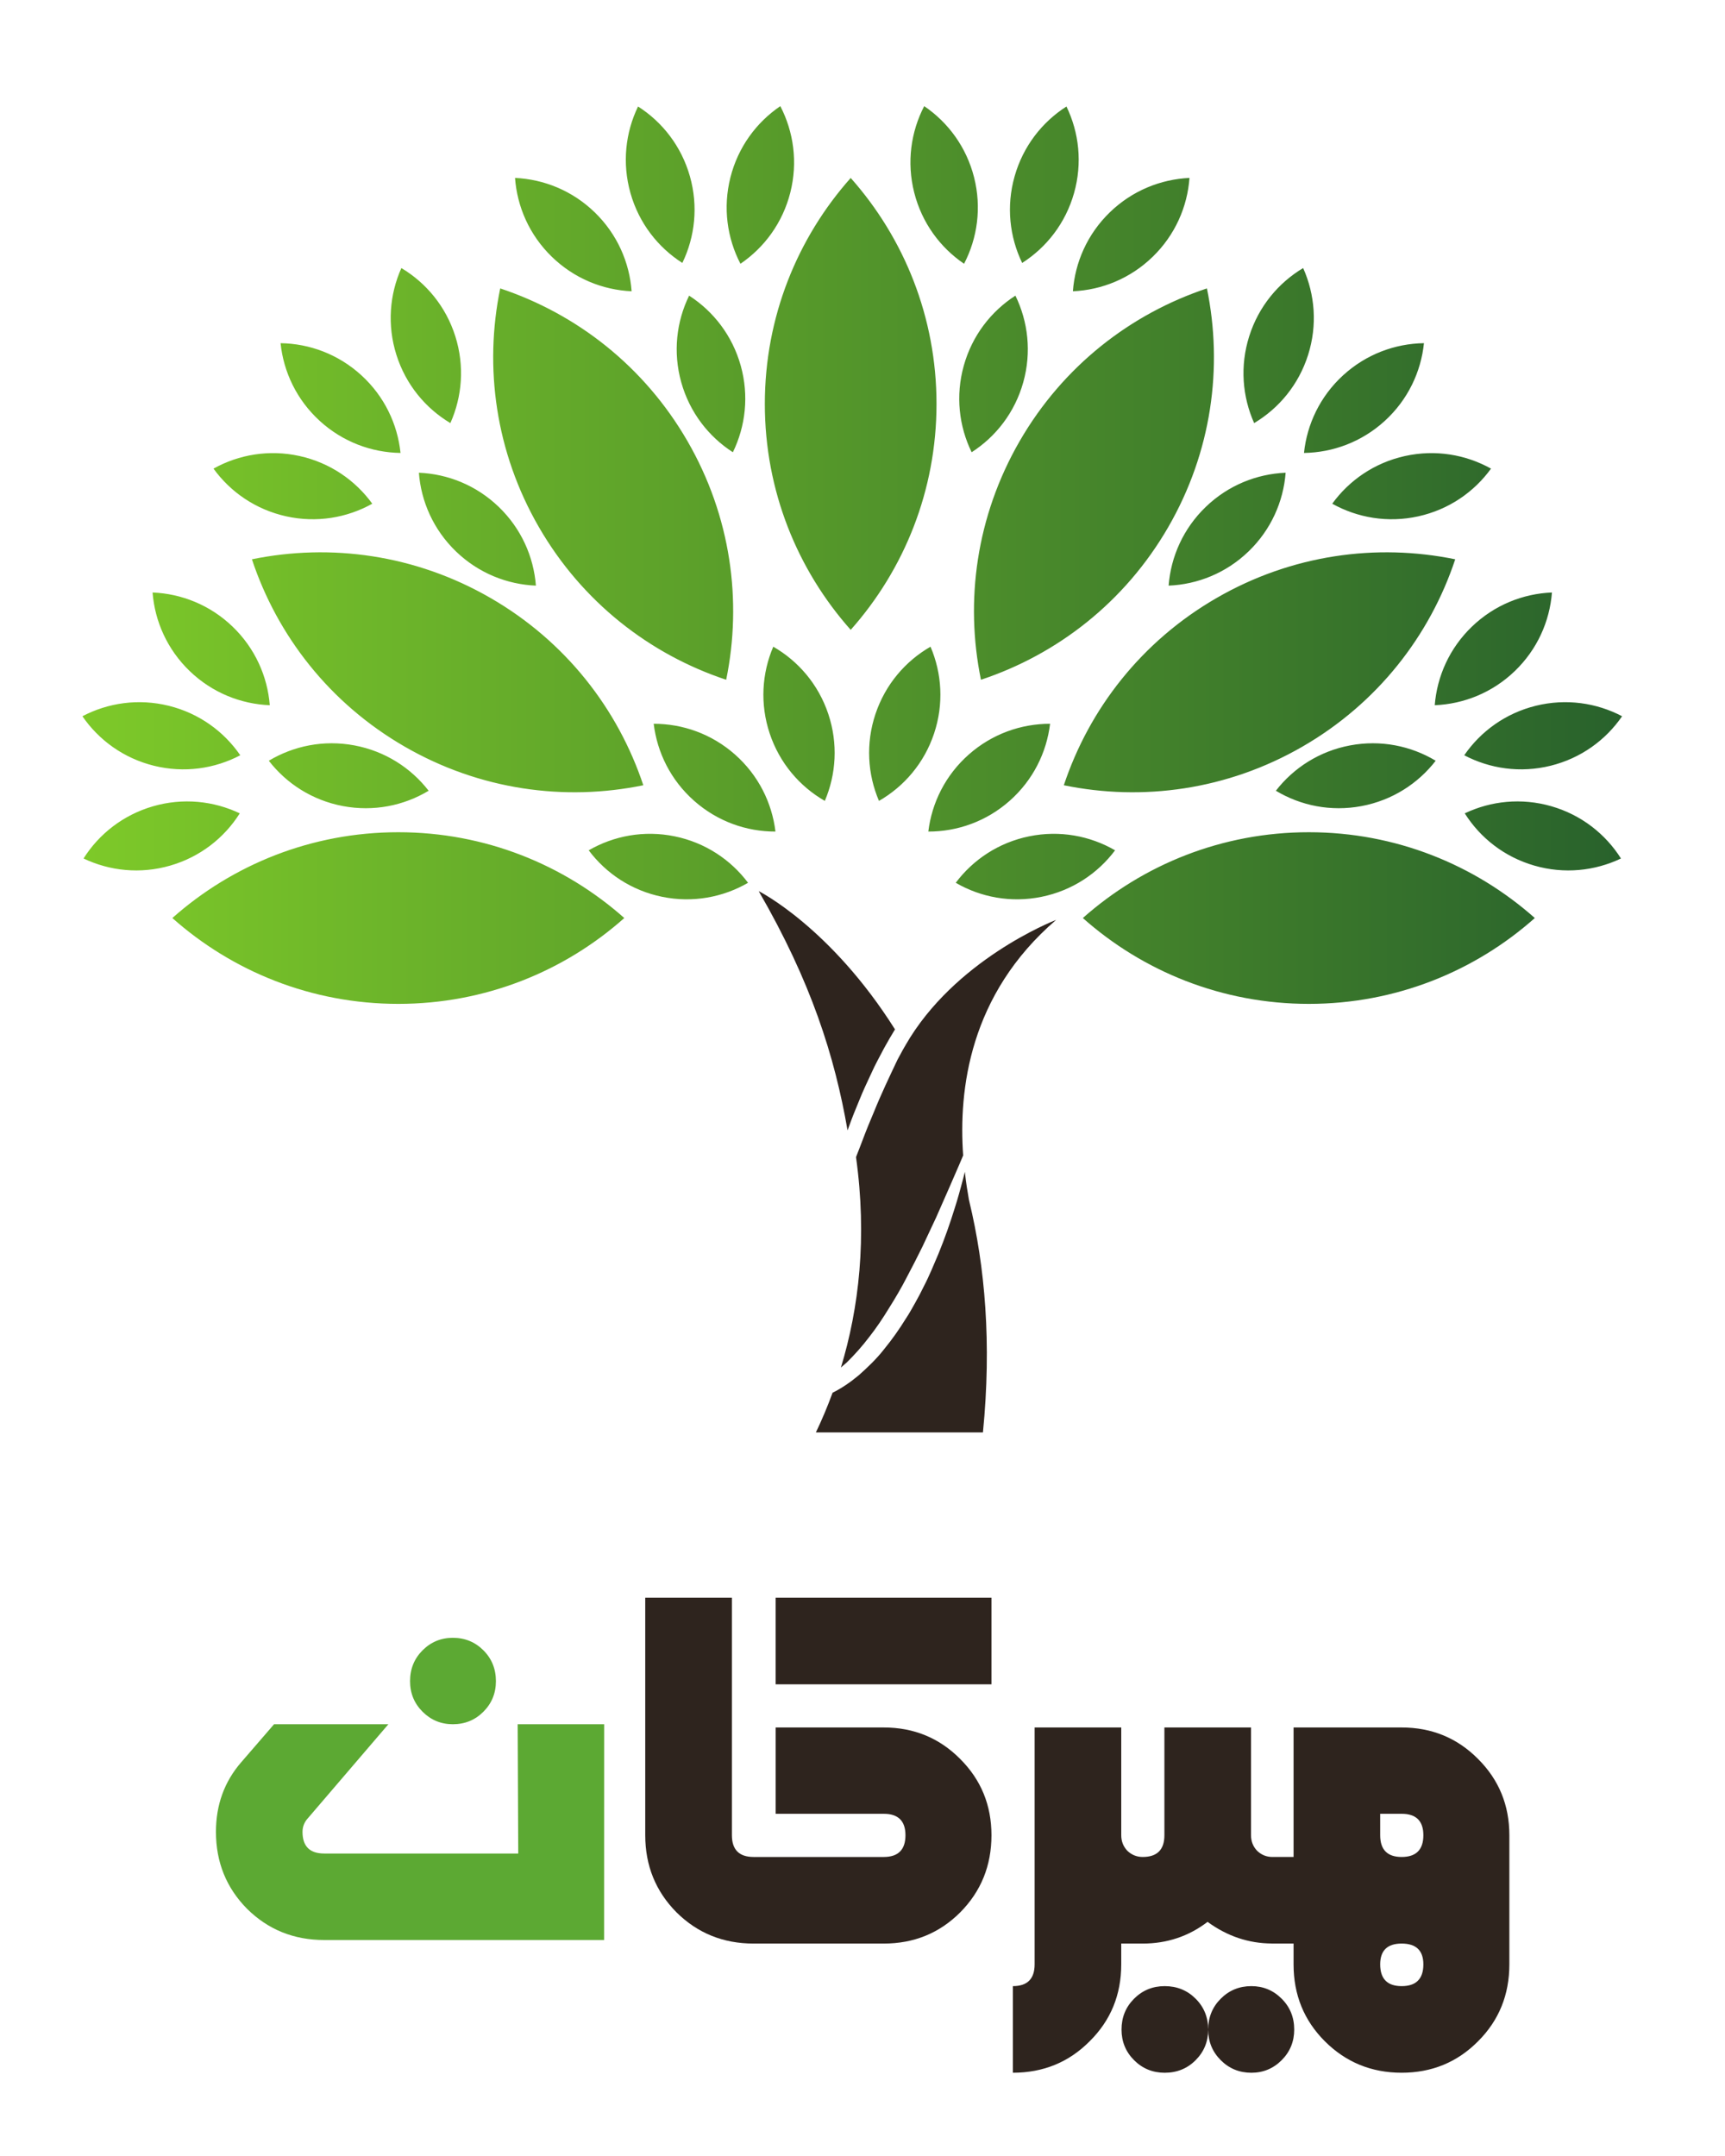 <?xml version="1.0" encoding="UTF-8" standalone="no"?>
<!-- Created with Inkscape (http://www.inkscape.org/) -->

<svg
   xmlns:dc="http://purl.org/dc/elements/1.1/"
   xmlns:cc="http://creativecommons.org/ns#"
   xmlns:rdf="http://www.w3.org/1999/02/22-rdf-syntax-ns#"
   xmlns:svg="http://www.w3.org/2000/svg"
   xmlns="http://www.w3.org/2000/svg"
   xmlns:sodipodi="http://sodipodi.sourceforge.net/DTD/sodipodi-0.dtd"
   xmlns:inkscape="http://www.inkscape.org/namespaces/inkscape"
   width="200"
   height="250"
   viewBox="0 0 52.917 66.146"
   version="1.1"
   id="svg884"
   inkscape:version="0.92.4 (5da689c313, 2019-01-14)"
   sodipodi:docname="logo_full.svg">
  <defs
     id="defs878">
    <clipPath
       clipPathUnits="userSpaceOnUse"
       id="clipPath586">
      <path
         d="m 1518.38,3828.41 c -77.57,0 -148.33,-29.01 -202.11,-76.75 53.78,-47.79 124.54,-76.79 202.11,-76.79 77.56,0 148.32,29 202.1,76.79 -53.78,47.74 -124.54,76.75 -202.1,76.75 z m -82.47,209.53 c -67.17,-38.78 -113.95,-99.28 -136.65,-167.51 70.47,-14.5 146.25,-4.24 213.42,34.55 67.18,38.78 113.95,99.28 136.63,167.55 -70.44,14.46 -146.22,4.2 -213.4,-34.59 z m -176.18,140.24 c -38.78,-67.18 -49.04,-142.96 -34.59,-213.4 68.28,22.68 128.77,69.45 167.56,136.63 38.78,67.17 49.04,142.95 34.54,213.42 -68.23,-22.7 -128.73,-69.48 -167.51,-136.65 z M 501.949,3751.66 c 53.778,-47.79 124.531,-76.79 202.102,-76.79 77.566,0 148.324,29 202.101,76.79 -53.777,47.74 -124.535,76.75 -202.101,76.75 -77.571,0 -148.324,-29.01 -202.102,-76.75 z m 71.168,320.87 c 22.676,-68.27 69.449,-128.77 136.629,-167.55 67.176,-38.79 142.953,-49.05 213.422,-34.55 -22.703,68.23 -69.477,128.73 -136.656,167.51 -67.176,38.79 -142.953,49.05 -213.395,34.59 z m 222.067,242.3 c -14.5,-70.47 -4.239,-146.25 34.546,-213.42 38.782,-67.18 99.282,-113.95 167.555,-136.63 14.455,70.44 4.195,146.22 -34.59,213.4 -38.785,67.17 -99.281,113.95 -167.511,136.65 z m 313.466,98.8 c -47.79,-53.77 -76.8,-124.53 -76.8,-202.1 0,-77.57 29.01,-148.32 76.8,-202.1 47.74,53.78 76.74,124.53 76.74,202.1 0,77.57 -29,148.33 -76.74,202.1 z m 231.61,-30.86 c -20.01,-19.46 -30.99,-44.69 -32.89,-70.5 25.86,1.16 51.39,11.43 71.4,30.89 20.01,19.45 30.99,44.68 32.87,70.5 -25.85,-1.18 -51.37,-11.44 -71.38,-30.89 z m -85.02,32.33 c -7.61,-26.85 -4.5,-54.19 6.76,-77.49 21.81,13.94 38.79,35.59 46.39,62.44 7.6,26.86 4.5,54.2 -6.78,77.5 -21.8,-13.94 -38.77,-35.6 -46.37,-62.45 z m -89.8,-14.51 c 6.84,-27.05 23.2,-49.18 44.6,-63.72 11.93,22.97 15.8,50.21 8.96,77.27 -6.85,27.06 -23.21,49.18 -44.62,63.72 -11.91,-22.97 -15.78,-50.21 -8.94,-77.27 z m 438.91,-235.68 c -27.25,-6.02 -49.85,-21.71 -65.04,-42.66 22.6,-12.61 49.71,-17.31 76.97,-11.29 27.25,6.03 49.86,21.71 65.04,42.68 -22.6,12.59 -49.71,17.29 -76.97,11.27 z m -55.3,72.22 c -20.59,-18.84 -32.32,-43.73 -35,-69.47 25.88,0.38 51.71,9.87 72.3,28.71 20.59,18.84 32.32,43.73 34.99,69.48 -25.87,-0.39 -51.7,-9.88 -72.29,-28.72 z m -84,34.89 c -8.41,-26.61 -6.13,-54.04 4.42,-77.66 22.22,13.27 39.85,34.4 48.26,61.01 8.41,26.61 6.13,54.03 -4.44,77.67 -22.21,-13.28 -39.83,-34.41 -48.24,-61.02 z m 270.3,-420.39 c -26.81,7.75 -54.17,4.79 -77.52,-6.34 13.81,-21.89 35.37,-38.98 62.18,-46.73 26.82,-7.75 54.17,-4.79 77.53,6.36 -13.82,21.87 -35.38,38.96 -62.19,46.71 z m -14.02,89.88 c -27.09,-6.7 -49.3,-22.94 -63.96,-44.26 22.91,-12.05 50.13,-16.07 77.22,-9.38 27.09,6.7 49.31,22.94 63.96,44.28 -22.9,12.03 -50.12,16.05 -77.22,9.36 z m -57.07,70.82 c -20.12,-19.35 -31.23,-44.52 -33.27,-70.31 25.86,1.02 51.45,11.15 71.56,30.49 20.12,19.35 31.24,44.52 33.26,70.33 -25.85,-1.04 -51.43,-11.16 -71.55,-30.51 z m -454.47,233.43 c -7.52,-26.88 -4.32,-54.21 7.02,-77.47 21.77,14.01 38.67,35.72 46.18,62.6 7.51,26.88 4.31,54.21 -7.04,77.47 -21.75,-14.01 -38.65,-35.72 -46.16,-62.6 z m 216.34,-126.42 c -20.08,-19.38 -31.16,-44.57 -33.15,-70.36 25.86,1.06 51.43,11.23 71.51,30.61 20.08,19.38 31.16,44.57 33.14,70.38 -25.85,-1.08 -51.42,-11.25 -71.5,-30.63 z m 129.15,-213.27 c -27.43,-5.15 -50.53,-20.1 -66.38,-40.56 22.19,-13.33 49.14,-18.88 76.57,-13.73 27.43,5.15 50.53,20.1 66.37,40.57 -22.18,13.31 -49.13,18.87 -76.56,13.72 z m -746.842,507.59 c 1.882,-25.82 12.863,-51.05 32.875,-70.5 20.007,-19.46 45.539,-29.73 71.398,-30.89 -1.898,25.81 -12.879,51.04 -32.891,70.5 -20.007,19.45 -45.539,29.71 -71.382,30.89 z m 110.027,63.89 c -11.274,-23.3 -14.379,-50.64 -6.781,-77.5 7.601,-26.85 24.578,-48.5 46.394,-62.44 11.258,23.3 14.363,50.64 6.762,77.49 -7.602,26.85 -24.578,48.51 -46.375,62.45 z m 127.235,0.31 c -21.42,-14.54 -37.78,-36.66 -44.62,-63.72 -6.846,-27.06 -2.971,-54.3 8.96,-77.27 21.39,14.54 37.75,36.67 44.6,63.72 6.84,27.06 2.97,54.3 -8.94,77.27 z M 538.758,4153.64 c 15.183,-20.97 37.793,-36.65 65.043,-42.68 27.254,-6.02 54.363,-1.32 76.969,11.29 -15.188,20.95 -37.793,36.64 -65.047,42.66 -27.254,6.02 -54.364,1.32 -76.965,-11.27 z m 59.98,112.21 c 2.664,-25.75 14.403,-50.64 34.992,-69.48 20.59,-18.84 46.415,-28.33 72.297,-28.71 -2.675,25.74 -14.414,50.63 -35.004,69.47 -20.589,18.84 -46.414,28.33 -72.285,28.72 z m 108.047,67.19 c -10.566,-23.64 -12.844,-51.06 -4.433,-77.67 8.41,-26.61 26.031,-47.74 48.257,-61.01 10.547,23.62 12.829,51.05 4.418,77.66 -8.41,26.61 -26.031,47.74 -48.242,61.02 z M 422.531,3804.92 c 23.364,-11.15 50.719,-14.11 77.532,-6.36 26.812,7.75 48.375,24.84 62.187,46.73 -23.355,11.13 -50.711,14.09 -77.523,6.34 -26.813,-7.75 -48.375,-24.84 -62.196,-46.71 z m -1.008,127.23 c 14.661,-21.34 36.872,-37.58 63.965,-44.28 27.094,-6.69 54.313,-2.67 77.223,9.38 -14.664,21.32 -36.875,37.56 -63.969,44.26 -27.094,6.69 -54.312,2.67 -77.219,-9.36 z m 62.743,110.69 c 2.027,-25.81 13.14,-50.98 33.257,-70.33 20.118,-19.34 45.7,-29.47 71.567,-30.49 -2.039,25.79 -13.156,50.96 -33.274,70.31 -20.113,19.35 -45.699,29.47 -71.55,30.51 z m 479.863,265.52 c -11.352,-23.26 -14.555,-50.59 -7.043,-77.47 7.512,-26.88 24.414,-48.59 46.184,-62.6 11.33,23.26 14.53,50.59 7.02,77.47 -7.51,26.88 -24.411,48.59 -46.161,62.6 z M 722.445,4149.97 c 1.985,-25.81 13.059,-51 33.141,-70.38 20.086,-19.38 45.652,-29.55 71.516,-30.61 -1.997,25.79 -13.071,50.98 -33.153,70.36 -20.086,19.38 -45.652,29.55 -71.504,30.63 z M 588.234,3892.35 c 15.844,-20.47 38.942,-35.42 66.371,-40.57 27.43,-5.15 54.379,0.4 76.567,13.73 -15.848,20.46 -38.942,35.41 -66.371,40.56 -27.434,5.15 -54.379,-0.41 -76.567,-13.72 z m 680.086,-67.59 c -27.35,-5.57 -50.21,-20.88 -65.74,-41.58 22.39,-12.98 49.42,-18.12 76.77,-12.55 27.35,5.57 50.21,20.88 65.74,41.6 -22.39,12.96 -49.42,18.1 -76.77,12.53 z m -54.11,73.12 c -20.9,-18.5 -33.04,-43.19 -36.14,-68.88 25.88,-0.05 51.86,9.01 72.76,27.52 20.9,18.5 33.04,43.19 36.13,68.89 -25.87,0.03 -51.85,-9.03 -72.75,-27.53 z m -83.42,36.27 c -8.84,-26.47 -7.02,-53.93 3.14,-77.72 22.44,12.9 40.41,33.74 49.26,60.21 8.85,26.47 7.02,53.92 -3.16,77.72 -22.42,-12.9 -40.39,-33.74 -49.24,-60.21 z M 874.332,3812.23 c 15.527,-20.72 38.387,-36.03 65.734,-41.6 27.348,-5.57 54.379,-0.43 76.774,12.55 -15.53,20.7 -38.391,36.01 -65.738,41.58 -27.348,5.57 -54.379,0.43 -76.77,-12.53 z m 58.125,113.18 c 3.09,-25.7 15.234,-50.39 36.133,-68.89 20.894,-18.51 46.87,-27.57 72.76,-27.52 -3.1,25.69 -15.25,50.38 -36.14,68.88 -20.897,18.5 -46.878,27.56 -72.753,27.53 z m 156.163,8.74 c 8.85,-26.47 7.02,-53.93 -3.13,-77.72 -22.45,12.9 -40.41,33.74 -49.26,60.21 -8.85,26.47 -7.02,53.92 3.16,77.72 22.42,-12.9 40.39,-33.74 49.23,-60.21 z"
         id="path584"
         inkscape:connector-curvature="0" />
    </clipPath>
    <linearGradient
       x1="0"
       y1="0"
       x2="1"
       y2="0"
       gradientUnits="userSpaceOnUse"
       gradientTransform="matrix(1377.03,0,0,-1377.03,421.524,4076.37)"
       spreadMethod="pad"
       id="linearGradient592">
      <stop
         style="stop-opacity:1;stop-color:#7eca29"
         offset="0"
         id="stop588" />
      <stop
         style="stop-opacity:1;stop-color:#28612c"
         offset="1"
         id="stop590" />
    </linearGradient>
  </defs>
  <sodipodi:namedview
     id="base"
     pagecolor="#ffffff"
     bordercolor="#666666"
     borderopacity="1.0"
     inkscape:pageopacity="0.0"
     inkscape:pageshadow="2"
     inkscape:zoom="2.8"
     inkscape:cx="97.819912"
     inkscape:cy="124.66129"
     inkscape:document-units="px"
     inkscape:current-layer="g5530"
     showgrid="false"
     inkscape:pagecheckerboard="true"
     units="px"
     inkscape:window-width="1920"
     inkscape:window-height="1016"
     inkscape:window-x="0"
     inkscape:window-y="27"
     inkscape:window-maximized="1" />
  <g
     inkscape:label="Layer 1"
     inkscape:groupmode="layer"
     id="layer1"
     transform="translate(0,-230.854)">
    <g
       id="g5543"
       transform="matrix(0.98,0,0,0.98,-5.414,0.412)">
      <g
         id="g5535">
        <path
           d="m 32.085,270.451 c 0.102,-0.285 0.216,-0.574 0.337,-0.86 0.114,-0.286 0.247,-0.568 0.376,-0.843 0.123,-0.279 0.272,-0.54 0.406,-0.799 0.112,-0.202 0.223,-0.394 0.336,-0.578 -2.022,-3.207 -4.266,-4.328 -4.266,-4.328 1.643,2.841 2.38,5.175 2.781,7.489 0.009,-0.027 0.021,-0.054 0.031,-0.082"
           style="fill:#2e241e;fill-opacity:1;fill-rule:nonzero;stroke:none;stroke-width:0.035"
           id="path574"
           inkscape:connector-curvature="0" />
        <path
           d="m 33.869,267.87 c -0.002,-0.006 -0.168,0.29 -0.251,0.451 -0.244,0.515 -0.509,1.068 -0.737,1.634 -0.12,0.283 -0.237,0.566 -0.342,0.847 -0.07,0.194 -0.15,0.383 -0.219,0.567 0.351,2.526 0.092,4.725 -0.472,6.587 0.062,-0.053 0.128,-0.109 0.19,-0.165 0.241,-0.239 0.476,-0.5 0.694,-0.788 0.224,-0.284 0.428,-0.59 0.621,-0.906 0.101,-0.156 0.193,-0.316 0.288,-0.476 0.092,-0.16 0.184,-0.323 0.267,-0.487 0.172,-0.325 0.337,-0.646 0.492,-0.963 0.149,-0.318 0.294,-0.629 0.431,-0.919 0.094,-0.213 0.185,-0.421 0.271,-0.616 0.033,-0.075 0.066,-0.15 0.098,-0.222 0.132,-0.3 0.248,-0.571 0.35,-0.805 0.045,-0.105 0.087,-0.201 0.124,-0.292 -0.146,-2.043 0.188,-5.034 2.91,-7.374 -0.121,0.047 -3.188,1.262 -4.716,3.925"
           style="fill:#2e241e;fill-opacity:1;fill-rule:nonzero;stroke:none;stroke-width:0.035"
           id="path576"
           inkscape:connector-curvature="0" />
        <path
           d="m 36.293,279.988 h -5.229 c 0.188,-0.392 0.362,-0.805 0.522,-1.242 0.283,-0.14 0.556,-0.327 0.819,-0.546 0.28,-0.249 0.56,-0.515 0.796,-0.819 0.249,-0.304 0.474,-0.624 0.679,-0.956 0.109,-0.161 0.201,-0.334 0.297,-0.502 0.096,-0.171 0.184,-0.338 0.266,-0.509 0.177,-0.338 0.314,-0.686 0.457,-1.017 0.205,-0.502 0.372,-0.983 0.509,-1.427 0.048,-0.15 0.092,-0.294 0.13,-0.433 0.051,-0.178 0.096,-0.348 0.137,-0.505 0.017,-0.072 0.034,-0.137 0.051,-0.201 0.034,0.331 0.085,0.631 0.129,0.884 0.007,0.013 0.007,0.027 0.01,0.041 0.492,2.038 0.703,4.437 0.427,7.233"
           style="fill:#2e241e;fill-opacity:1;fill-rule:nonzero;stroke:none;stroke-width:0.035"
           id="path578"
           inkscape:connector-curvature="0" />
      </g>
      <g
         clip-path="url(#clipPath586)"
         id="g582"
         transform="matrix(0.035,0,0,-0.035,-6.649,395.193)">
        <path
           inkscape:connector-curvature="0"
           id="path594"
           style="fill:url(#linearGradient592);fill-opacity:1;fill-rule:nonzero;stroke:none"
           d="m 1518.38,3828.41 c -77.57,0 -148.33,-29.01 -202.11,-76.75 53.78,-47.79 124.54,-76.79 202.11,-76.79 77.56,0 148.32,29 202.1,76.79 -53.78,47.74 -124.54,76.75 -202.1,76.75 z m -82.47,209.53 c -67.17,-38.78 -113.95,-99.28 -136.65,-167.51 70.47,-14.5 146.25,-4.24 213.42,34.55 67.18,38.78 113.95,99.28 136.63,167.55 -70.44,14.46 -146.22,4.2 -213.4,-34.59 z m -176.18,140.24 c -38.78,-67.18 -49.04,-142.96 -34.59,-213.4 68.28,22.68 128.77,69.45 167.56,136.63 38.78,67.17 49.04,142.95 34.54,213.42 -68.23,-22.7 -128.73,-69.48 -167.51,-136.65 z M 501.949,3751.66 c 53.778,-47.79 124.531,-76.79 202.102,-76.79 77.566,0 148.324,29 202.101,76.79 -53.777,47.74 -124.535,76.75 -202.101,76.75 -77.571,0 -148.324,-29.01 -202.102,-76.75 z m 71.168,320.87 c 22.676,-68.27 69.449,-128.77 136.629,-167.55 67.176,-38.79 142.953,-49.05 213.422,-34.55 -22.703,68.23 -69.477,128.73 -136.656,167.51 -67.176,38.79 -142.953,49.05 -213.395,34.59 z m 222.067,242.3 c -14.5,-70.47 -4.239,-146.25 34.546,-213.42 38.782,-67.18 99.282,-113.95 167.555,-136.63 14.455,70.44 4.195,146.22 -34.59,213.4 -38.785,67.17 -99.281,113.95 -167.511,136.65 z m 313.466,98.8 c -47.79,-53.77 -76.8,-124.53 -76.8,-202.1 0,-77.57 29.01,-148.32 76.8,-202.1 47.74,53.78 76.74,124.53 76.74,202.1 0,77.57 -29,148.33 -76.74,202.1 z m 231.61,-30.86 c -20.01,-19.46 -30.99,-44.69 -32.89,-70.5 25.86,1.16 51.39,11.43 71.4,30.89 20.01,19.45 30.99,44.68 32.87,70.5 -25.85,-1.18 -51.37,-11.44 -71.38,-30.89 z m -85.02,32.33 c -7.61,-26.85 -4.5,-54.19 6.76,-77.49 21.81,13.94 38.79,35.59 46.39,62.44 7.6,26.86 4.5,54.2 -6.78,77.5 -21.8,-13.94 -38.77,-35.6 -46.37,-62.45 z m -89.8,-14.51 c 6.84,-27.05 23.2,-49.18 44.6,-63.72 11.93,22.97 15.8,50.21 8.96,77.27 -6.85,27.06 -23.21,49.18 -44.62,63.72 -11.91,-22.97 -15.78,-50.21 -8.94,-77.27 z m 438.91,-235.68 c -27.25,-6.02 -49.85,-21.71 -65.04,-42.66 22.6,-12.61 49.71,-17.31 76.97,-11.29 27.25,6.03 49.86,21.71 65.04,42.68 -22.6,12.59 -49.71,17.29 -76.97,11.27 z m -55.3,72.22 c -20.59,-18.84 -32.32,-43.73 -35,-69.47 25.88,0.38 51.71,9.87 72.3,28.71 20.59,18.84 32.32,43.73 34.99,69.48 -25.87,-0.39 -51.7,-9.88 -72.29,-28.72 z m -84,34.89 c -8.41,-26.61 -6.13,-54.04 4.42,-77.66 22.22,13.27 39.85,34.4 48.26,61.01 8.41,26.61 6.13,54.03 -4.44,77.67 -22.21,-13.28 -39.83,-34.41 -48.24,-61.02 z m 270.3,-420.39 c -26.81,7.75 -54.17,4.79 -77.52,-6.34 13.81,-21.89 35.37,-38.98 62.18,-46.73 26.82,-7.75 54.17,-4.79 77.53,6.36 -13.82,21.87 -35.38,38.96 -62.19,46.71 z m -14.02,89.88 c -27.09,-6.7 -49.3,-22.94 -63.96,-44.26 22.91,-12.05 50.13,-16.07 77.22,-9.38 27.09,6.7 49.31,22.94 63.96,44.28 -22.9,12.03 -50.12,16.05 -77.22,9.36 z m -57.07,70.82 c -20.12,-19.35 -31.23,-44.52 -33.27,-70.31 25.86,1.02 51.45,11.15 71.56,30.49 20.12,19.35 31.24,44.52 33.26,70.33 -25.85,-1.04 -51.43,-11.16 -71.55,-30.51 z m -454.47,233.43 c -7.52,-26.88 -4.32,-54.21 7.02,-77.47 21.77,14.01 38.67,35.72 46.18,62.6 7.51,26.88 4.31,54.21 -7.04,77.47 -21.75,-14.01 -38.65,-35.72 -46.16,-62.6 z m 216.34,-126.42 c -20.08,-19.38 -31.16,-44.57 -33.15,-70.36 25.86,1.06 51.43,11.23 71.51,30.61 20.08,19.38 31.16,44.57 33.14,70.38 -25.85,-1.08 -51.42,-11.25 -71.5,-30.63 z m 129.15,-213.27 c -27.43,-5.15 -50.53,-20.1 -66.38,-40.56 22.19,-13.33 49.14,-18.88 76.57,-13.73 27.43,5.15 50.53,20.1 66.37,40.57 -22.18,13.31 -49.13,18.87 -76.56,13.72 z m -746.842,507.59 c 1.882,-25.82 12.863,-51.05 32.875,-70.5 20.007,-19.46 45.539,-29.73 71.398,-30.89 -1.898,25.81 -12.879,51.04 -32.891,70.5 -20.007,19.45 -45.539,29.71 -71.382,30.89 z m 110.027,63.89 c -11.274,-23.3 -14.379,-50.64 -6.781,-77.5 7.601,-26.85 24.578,-48.5 46.394,-62.44 11.258,23.3 14.363,50.64 6.762,77.49 -7.602,26.85 -24.578,48.51 -46.375,62.45 z m 127.235,0.31 c -21.42,-14.54 -37.78,-36.66 -44.62,-63.72 -6.846,-27.06 -2.971,-54.3 8.96,-77.27 21.39,14.54 37.75,36.67 44.6,63.72 6.84,27.06 2.97,54.3 -8.94,77.27 z M 538.758,4153.64 c 15.183,-20.97 37.793,-36.65 65.043,-42.68 27.254,-6.02 54.363,-1.32 76.969,11.29 -15.188,20.95 -37.793,36.64 -65.047,42.66 -27.254,6.02 -54.364,1.32 -76.965,-11.27 z m 59.98,112.21 c 2.664,-25.75 14.403,-50.64 34.992,-69.48 20.59,-18.84 46.415,-28.33 72.297,-28.71 -2.675,25.74 -14.414,50.63 -35.004,69.47 -20.589,18.84 -46.414,28.33 -72.285,28.72 z m 108.047,67.19 c -10.566,-23.64 -12.844,-51.06 -4.433,-77.67 8.41,-26.61 26.031,-47.74 48.257,-61.01 10.547,23.62 12.829,51.05 4.418,77.66 -8.41,26.61 -26.031,47.74 -48.242,61.02 z M 422.531,3804.92 c 23.364,-11.15 50.719,-14.11 77.532,-6.36 26.812,7.75 48.375,24.84 62.187,46.73 -23.355,11.13 -50.711,14.09 -77.523,6.34 -26.813,-7.75 -48.375,-24.84 -62.196,-46.71 z m -1.008,127.23 c 14.661,-21.34 36.872,-37.58 63.965,-44.28 27.094,-6.69 54.313,-2.67 77.223,9.38 -14.664,21.32 -36.875,37.56 -63.969,44.26 -27.094,6.69 -54.312,2.67 -77.219,-9.36 z m 62.743,110.69 c 2.027,-25.81 13.14,-50.98 33.257,-70.33 20.118,-19.34 45.7,-29.47 71.567,-30.49 -2.039,25.79 -13.156,50.96 -33.274,70.31 -20.113,19.35 -45.699,29.47 -71.55,30.51 z m 479.863,265.52 c -11.352,-23.26 -14.555,-50.59 -7.043,-77.47 7.512,-26.88 24.414,-48.59 46.184,-62.6 11.33,23.26 14.53,50.59 7.02,77.47 -7.51,26.88 -24.411,48.59 -46.161,62.6 z M 722.445,4149.97 c 1.985,-25.81 13.059,-51 33.141,-70.38 20.086,-19.38 45.652,-29.55 71.516,-30.61 -1.997,25.79 -13.071,50.98 -33.153,70.36 -20.086,19.38 -45.652,29.55 -71.504,30.63 z M 588.234,3892.35 c 15.844,-20.47 38.942,-35.42 66.371,-40.57 27.43,-5.15 54.379,0.4 76.567,13.73 -15.848,20.46 -38.942,35.41 -66.371,40.56 -27.434,5.15 -54.379,-0.41 -76.567,-13.72 z m 680.086,-67.59 c -27.35,-5.57 -50.21,-20.88 -65.74,-41.58 22.39,-12.98 49.42,-18.12 76.77,-12.55 27.35,5.57 50.21,20.88 65.74,41.6 -22.39,12.96 -49.42,18.1 -76.77,12.53 z m -54.11,73.12 c -20.9,-18.5 -33.04,-43.19 -36.14,-68.88 25.88,-0.05 51.86,9.01 72.76,27.52 20.9,18.5 33.04,43.19 36.13,68.89 -25.87,0.03 -51.85,-9.03 -72.75,-27.53 z m -83.42,36.27 c -8.84,-26.47 -7.02,-53.93 3.14,-77.72 22.44,12.9 40.41,33.74 49.26,60.21 8.85,26.47 7.02,53.92 -3.16,77.72 -22.42,-12.9 -40.39,-33.74 -49.24,-60.21 z M 874.332,3812.23 c 15.527,-20.72 38.387,-36.03 65.734,-41.6 27.348,-5.57 54.379,-0.43 76.774,12.55 -15.53,20.7 -38.391,36.01 -65.738,41.58 -27.348,5.57 -54.379,0.43 -76.77,-12.53 z m 58.125,113.18 c 3.09,-25.7 15.234,-50.39 36.133,-68.89 20.894,-18.51 46.87,-27.57 72.76,-27.52 -3.1,25.69 -15.25,50.38 -36.14,68.88 -20.897,18.5 -46.878,27.56 -72.753,27.53 z m 156.163,8.74 c 8.85,-26.47 7.02,-53.93 -3.13,-77.72 -22.45,12.9 -40.41,33.74 -49.26,60.21 -8.85,26.47 -7.02,53.92 3.16,77.72 22.42,-12.9 40.39,-33.74 49.23,-60.21" />
      </g>
    </g>
    <a
       id="a1755"
       transform="translate(-4.877,-6.982)"
       target=""
       style="fill:#000000;fill-opacity:1">
      <g
         aria-label="هيرکان"
         style="font-style:normal;font-variant:normal;font-weight:normal;font-stretch:normal;font-size:10.583px;line-height:1.25;font-family:Mj_Anoosh;-inkscape-font-specification:Mj_Anoosh;letter-spacing:0px;word-spacing:0px;fill:#000000;fill-opacity:1;stroke:none;stroke-width:0.265"
         id="text928">
        <g
           id="g5530"
           transform="matrix(1.793,0,0,1.793,55.405,-198.4)">
          <path
             id="path5506"
             transform="matrix(0.265,0,0,0.265,-1.737,237.837)"
             d="m -32.99,132.156 v 15.297 c 0,0.935 -0.469,1.404 -1.404,1.404 v 5.592 c 1.963,0 3.617,-0.678 4.961,-2.035 1.357,-1.344 2.035,-2.998 2.035,-4.961 v -1.344 h 1.383 c 0,0 0.002,0 0.002,0 1.567,-4e-4 2.965,-0.467 4.189,-1.402 1.266,0.927 2.649,1.39 4.148,1.398 v 0.004 h 0.041 1.363 v 1.344 c 0,1.963 0.672,3.617 2.016,4.961 1.357,1.357 3.011,2.035 4.961,2.035 1.95,0 3.596,-0.678 4.939,-2.035 1.344,-1.344 2.016,-2.998 2.016,-4.961 v -8.34 c 0,-1.937 -0.672,-3.576 -2.016,-4.92 -1.344,-1.357 -2.99,-2.037 -4.939,-2.037 h -6.977 v 8.361 h -1.363 c -0.382,0 -0.712,-0.133 -0.988,-0.396 -0.264,-0.277 -0.396,-0.613 -0.396,-1.008 v -6.957 h -5.592 v 6.957 c 0,0.935 -0.468,1.404 -1.402,1.404 0,0 -0.002,0 -0.002,0 -0.381,-4.6e-4 -0.71,-0.134 -0.986,-0.396 -0.264,-0.277 -0.396,-0.613 -0.396,-1.008 v -6.957 z m 22.311,5.574 h 1.385 c 0.935,0 1.402,0.461 1.402,1.383 0,0.935 -0.467,1.404 -1.402,1.404 -0.922,0 -1.385,-0.469 -1.385,-1.404 z m 1.385,8.379 c 0.935,0 1.402,0.448 1.402,1.344 0,0.935 -0.467,1.404 -1.402,1.404 -0.922,0 -1.385,-0.469 -1.385,-1.404 0,-0.896 0.463,-1.344 1.385,-1.344 z m -15.297,2.748 c -0.777,0 -1.436,0.27 -1.977,0.811 -0.54,0.54 -0.811,1.204 -0.811,1.994 0,0.777 0.27,1.436 0.811,1.977 0.54,0.54 1.199,0.811 1.977,0.811 0.791,0 1.456,-0.27 1.996,-0.811 0.54,-0.54 0.811,-1.199 0.811,-1.977 0,-0.791 -0.27,-1.454 -0.811,-1.994 -0.54,-0.54 -1.206,-0.811 -1.996,-0.811 z m 2.807,2.805 c 0,0.777 0.27,1.436 0.811,1.977 0.54,0.54 1.199,0.811 1.977,0.811 0.764,0 1.415,-0.27 1.955,-0.811 0.54,-0.54 0.811,-1.199 0.811,-1.977 0,-0.791 -0.27,-1.454 -0.811,-1.994 -0.54,-0.54 -1.191,-0.811 -1.955,-0.811 -0.777,0 -1.436,0.27 -1.977,0.811 -0.54,0.54 -0.811,1.204 -0.811,1.994 z"
             style="font-style:normal;font-variant:normal;font-weight:normal;font-stretch:normal;font-family:Mj_Ojan;-inkscape-font-specification:Mj_Ojan;fill:#2e241e;fill-opacity:1;stroke-width:1"
             inkscape:connector-curvature="0" />
          <path
             id="path5512"
             transform="matrix(0.265,0,0,0.265,-1.737,237.837)"
             d="m -58.129,123.777 v 15.336 c 0,1.963 0.674,3.623 2.018,4.98 1.357,1.344 3.015,2.016 4.979,2.016 0.007,-6e-4 0.013,-10e-4 0.02,-0.002 v 0.002 h 8.381 c 1.95,0 3.596,-0.672 4.939,-2.016 1.344,-1.357 2.016,-3.017 2.016,-4.98 0,-1.937 -0.672,-3.576 -2.016,-4.92 -1.344,-1.357 -2.99,-2.037 -4.939,-2.037 h -6.977 v 5.574 h 6.977 c 0.935,0 1.402,0.461 1.402,1.383 0,0.935 -0.467,1.404 -1.402,1.404 h -8.381 v 0.006 c -0.007,-0.002 -0.012,-0.004 -0.02,-0.006 -0.935,0 -1.402,-0.469 -1.402,-1.404 v -15.336 z m 8.42,0 v 5.594 h 13.932 v -5.594 z"
             style="font-style:normal;font-variant:normal;font-weight:normal;font-stretch:normal;font-family:Mj_Ojan;-inkscape-font-specification:Mj_Ojan;fill:#2e241e;fill-opacity:1;stroke-width:1"
             inkscape:connector-curvature="0" />
          <path
             id="path5516"
             style="font-style:normal;font-variant:normal;font-weight:normal;font-stretch:normal;font-family:Mj_Ojan;-inkscape-font-specification:Mj_Ojan;fill:#5ca933;fill-opacity:1;stroke-width:0.265"
             d="m -17.845,276.495 h -4.79 q -0.779,0 -1.318,-0.533 -0.533,-0.539 -0.533,-1.318 0,-0.69 0.429,-1.187 l 0.565,-0.654 h 1.956 l -1.37,1.6 q -0.099,0.105 -0.099,0.241 0,0.371 0.371,0.371 h 3.32 l -0.01,-2.212 h 1.48 z m -1.851,-4.429 q 0,0.308 -0.214,0.523 -0.214,0.214 -0.523,0.214 -0.303,0 -0.518,-0.214 -0.214,-0.214 -0.214,-0.523 0,-0.314 0.214,-0.528 0.214,-0.214 0.518,-0.214 0.309,0 0.523,0.214 0.214,0.214 0.214,0.528 z"
             inkscape:connector-curvature="0" />
        </g>
      </g>
    </a>
  </g>
</svg>
